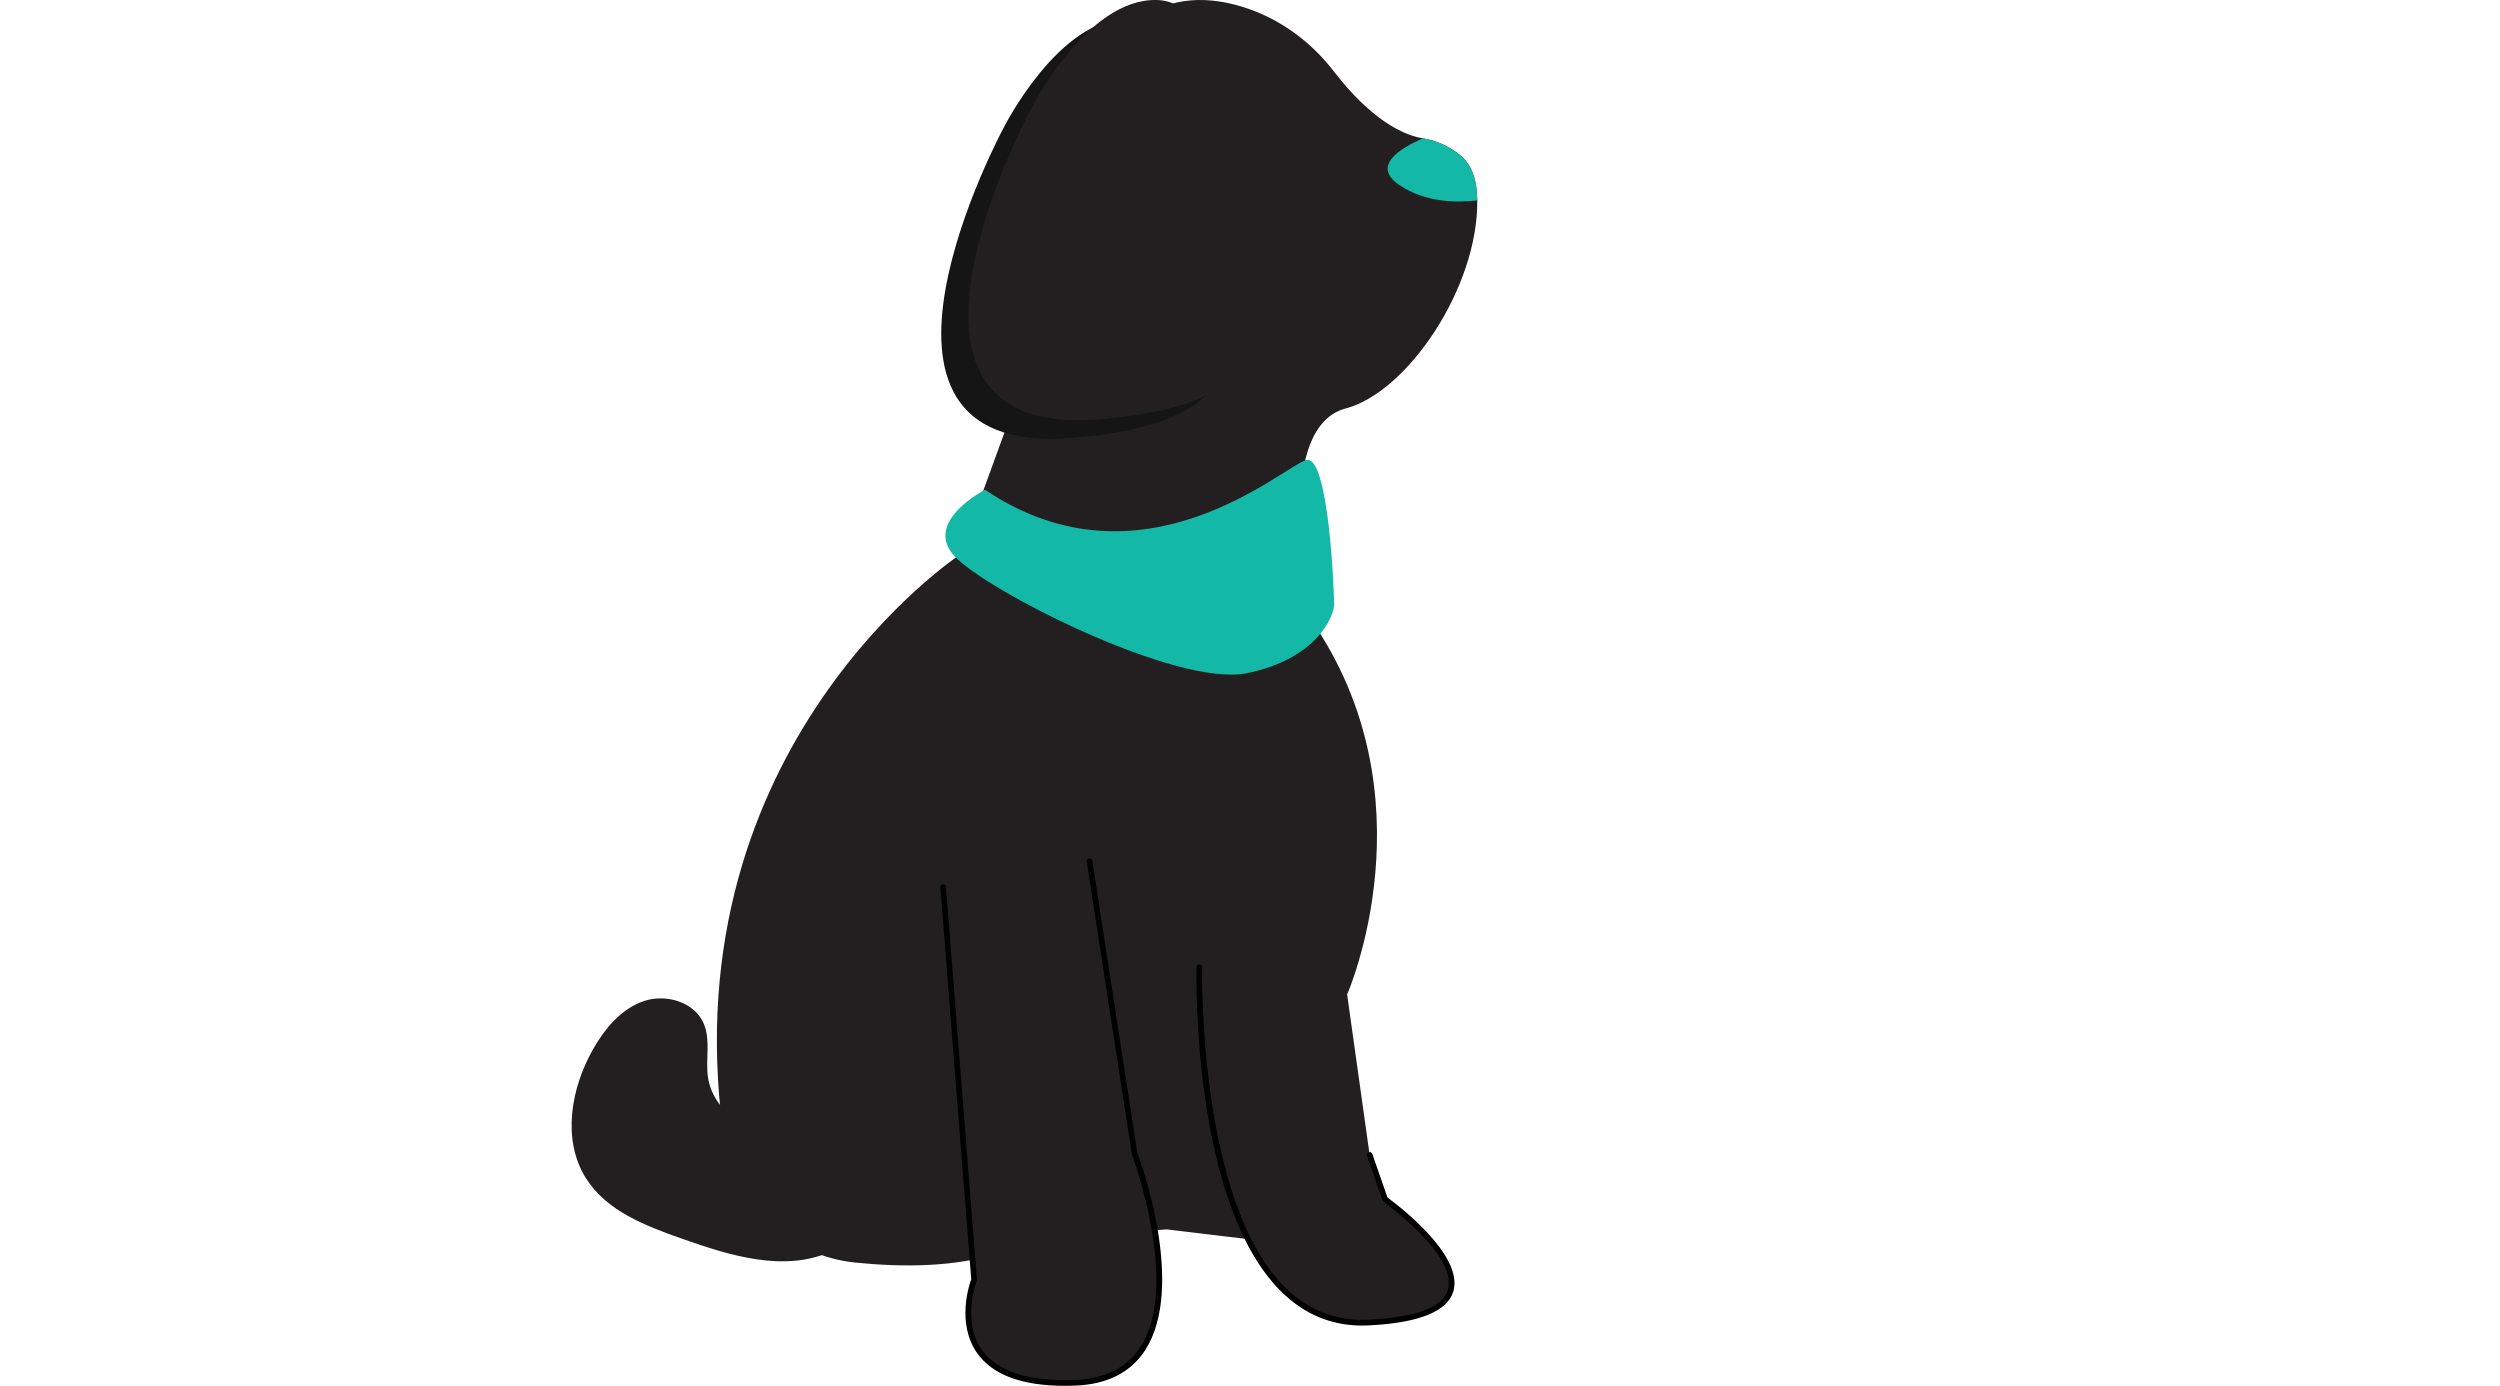 <svg width="1086" height="602" viewBox="0 0 1086 602" fill="none" xmlns="http://www.w3.org/2000/svg">
<g clip-path="url(#clip0_1_24)">
<path d="M589.473 545.889C583.358 575.764 548.503 539.043 548.503 539.043L506.922 534.063C506.922 534.063 480.628 534.686 463.507 548.379C446.385 562.071 434.767 544.022 434.767 544.022C415.477 550.567 391.844 550.54 371.377 548.444C341.884 545.424 318.244 522.253 314.19 492.365C291.325 323.767 417.034 240.913 417.034 240.913L453.723 140.084C453.723 140.084 442.105 110.831 438.436 84.69C434.767 58.549 461.672 33.653 494.693 8.757C509.139 -2.135 525.692 -1.352 539.744 2.975C555.506 7.829 569.256 17.811 579.416 31.003C587.833 41.932 602.27 57.411 618.14 60.093C623.631 61.014 629.048 63.23 634.112 67.263C639.346 71.433 641.657 78.391 641.731 87.043C642.122 124.835 611.462 170.332 584.581 177.428C551.561 186.141 569.294 268.921 569.294 268.921C623.105 346.098 585.193 431.99 585.193 431.99L594.976 501.699C594.976 501.699 595.588 516.014 589.473 545.889Z" fill="#231F20"/>
<path d="M409.696 385.31L423.149 555.847C423.149 555.847 404.804 603.15 467.176 600.66C529.547 598.171 492.858 501.076 492.858 501.076L473.291 374.106" fill="#231F20"/>
<path d="M462.535 602C464.06 602 465.621 601.968 467.223 601.904C481.031 601.353 491.198 596.177 497.444 586.52C515.303 558.908 495.44 504.48 494.046 500.754L474.499 373.913C474.394 373.234 473.773 372.777 473.101 372.876C472.434 372.983 471.978 373.62 472.082 374.3L491.649 501.27C491.664 501.356 491.685 501.441 491.716 501.524C491.93 502.086 512.815 558.231 495.4 585.154C489.612 594.1 480.1 598.899 467.128 599.417C446.763 600.225 433.065 595.803 426.406 586.261C417.693 573.778 424.22 556.477 424.287 556.303C424.355 556.127 424.382 555.936 424.368 555.748L410.915 385.21C410.862 384.526 410.284 384.026 409.598 384.068C408.924 384.124 408.423 384.724 408.477 385.409L421.908 555.668C421.019 558.109 415.448 574.843 424.401 587.688C431.026 597.193 443.845 602 462.535 602Z" fill="black"/>
<path d="M520.986 420.164C520.986 420.164 517.318 578.254 594.365 574.52C671.412 570.785 601.703 520.993 601.703 520.993L594.976 501.699" fill="#231F20"/>
<path d="M591.721 575.829C592.615 575.829 593.515 575.807 594.423 575.763C616.423 574.697 628.852 569.68 631.367 560.852C635.897 544.945 606.37 522.859 602.726 520.205L596.129 501.283C595.903 500.634 595.204 500.296 594.568 500.526C593.931 500.755 593.598 501.466 593.824 502.114L600.55 521.409C600.635 521.653 600.793 521.863 601 522.012C601.323 522.243 633.259 545.27 629.017 560.159C626.825 567.853 615.147 572.266 594.306 573.276C580.427 573.955 568.261 569.205 558.167 559.173C520.313 521.561 522.186 421.202 522.209 420.193C522.225 419.506 521.691 418.936 521.015 418.919C520.376 418.921 519.78 419.448 519.764 420.135C519.667 424.3 517.841 522.579 556.456 560.953C566.397 570.831 578.25 575.829 591.721 575.829Z" fill="black"/>
<path d="M641.731 87.043C632.95 88.113 619.203 88.063 607.818 80.333C595.625 72.055 608.282 64.337 618.139 60.093C623.631 61.014 629.048 63.23 634.111 67.263C639.346 71.433 641.657 78.391 641.731 87.043Z" fill="#14B8A6"/>
<path d="M499.831 64.66C499.831 64.66 521.171 8.872 490.607 8.092C460.042 7.311 435.9 55.656 435.9 55.656C435.9 55.656 359.185 197.989 464.29 190.314C569.394 182.638 519.169 125.82 519.169 125.82C519.169 125.82 495.197 95.821 499.831 64.66Z" fill="#151515"/>
<path d="M511.668 56.578C511.668 56.578 533.008 0.79 502.443 0.009C471.879 -0.771 447.737 47.573 447.737 47.573C447.737 47.573 371.022 189.907 476.127 182.231C581.231 174.556 531.006 117.737 531.006 117.737C531.006 117.737 507.034 87.738 511.668 56.578Z" fill="#231F20"/>
<path d="M382.743 481.553C369.208 487.681 355.065 493.936 340.263 493.338C325.46 492.739 309.882 483.036 307.575 468.141C306.385 460.452 308.746 452.203 305.854 444.997C301.962 435.301 289.409 431.562 279.651 434.885C269.892 438.207 262.724 446.775 257.584 455.848C247.967 472.823 244.114 495.102 254.425 511.65C263.363 525.995 280.316 532.477 296.086 538.036C317.091 545.442 340.542 552.792 360.896 543.696C381.366 534.547 392.517 508.114 384.936 486.706" fill="#231F20"/>
<path d="M427.901 212.763C427.901 212.763 400.995 226.456 414.448 241.394C427.901 256.331 511.063 298.655 541.637 292.431C572.212 286.207 579.55 267.535 579.55 262.555C579.55 257.576 577.243 197.344 567.459 199.834C557.676 202.324 496.387 258.821 427.901 212.763Z" fill="#14B8A6"/>
</g>
<defs>
<clipPath id="clip0_1_24">
<rect width="1086" height="602" fill="white" transform="matrix(-1 0 0 1 1086 0)"/>
</clipPath>
</defs>
</svg>
